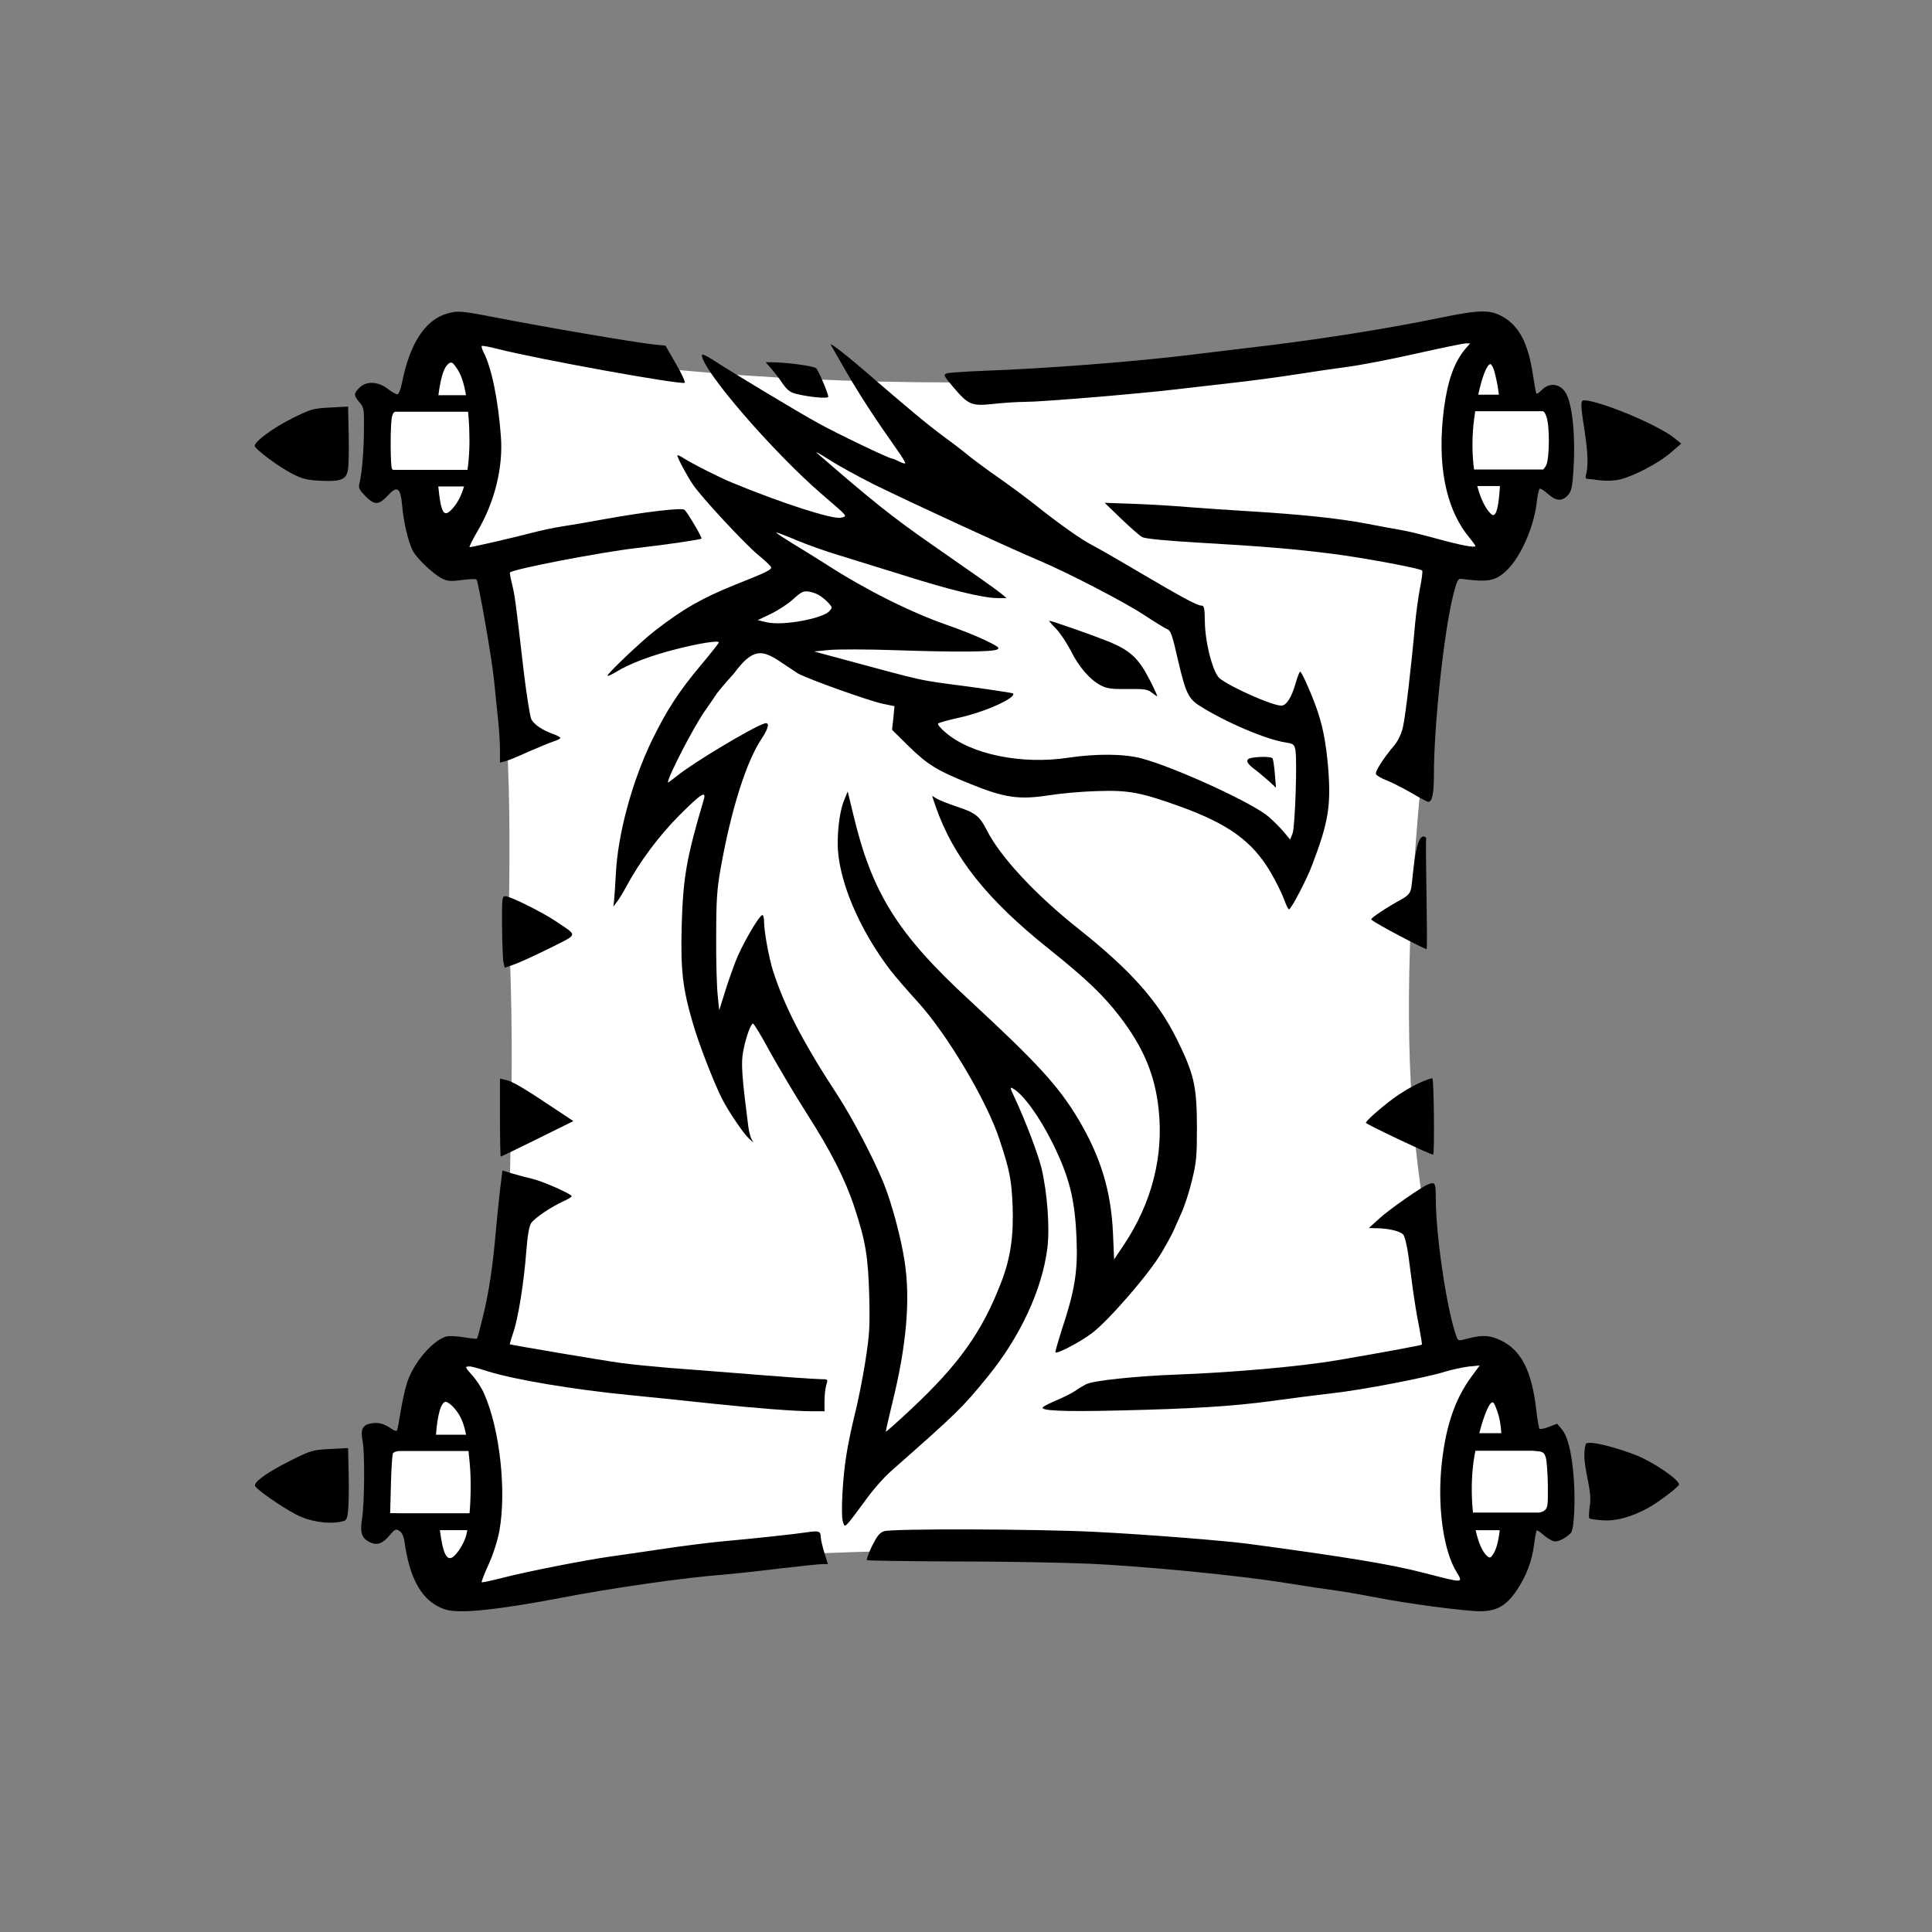 <?xml version="1.0" encoding="UTF-8" standalone="no"?>
<svg
   version="1.0"
   width="1024pt"
   height="1024pt"
   viewBox="0 0 1024 1024"
   preserveAspectRatio="xMidYMid meet"
   id="svg20"
   sodipodi:docname="icon.svg"
   inkscape:version="1.4 (86a8ad7, 2024-10-11)"
   xmlns:inkscape="http://www.inkscape.org/namespaces/inkscape"
   xmlns:sodipodi="http://sodipodi.sourceforge.net/DTD/sodipodi-0.dtd"
   xmlns="http://www.w3.org/2000/svg"
   xmlns:svg="http://www.w3.org/2000/svg">
  <rect x="0" y="0" width="1024" height="1024" fill="#808080" stroke="none"/>
  <defs
     id="defs20">
    <inkscape:path-effect
       effect="bspline"
       id="path-effect10"
       is_visible="true"
       lpeversion="1.3"
       weight="33.333"
       steps="2"
       helper_size="0"
       apply_no_weight="true"
       apply_with_weight="true"
       only_selected="false"
       uniform="false" />
  </defs>
  <sodipodi:namedview
     id="namedview20"
     pagecolor="#f2ebd1"
     bordercolor="#000000"
     borderopacity="0.25"
     inkscape:showpageshadow="2"
     inkscape:pageopacity="0.0"
     inkscape:pagecheckerboard="true"
     inkscape:deskcolor="#d1d1d1"
     inkscape:document-units="pt"
     inkscape:zoom="0.35355339"
     inkscape:cx="1015.4053"
     inkscape:cy="408.70772"
     inkscape:window-width="1920"
     inkscape:window-height="991"
     inkscape:window-x="-9"
     inkscape:window-y="-9"
     inkscape:window-maximized="1"
     inkscape:current-layer="layer1"
     labelstyle="default"
     inkscape:clip-to-page="false" />
  <g
     inkscape:groupmode="layer"
     id="layer1"
     inkscape:label="Layer 1">
    <path
       id="path10"
       style="fill:#ffffff;stroke-width:7.5"
       d="m 2357.227,8480.605 c -319.568,-703.477 -687.057,-287.781 149.556,-1219.94 214.342,-443.038 198.103,-1382.935 189.174,-1924.727 40.788,-902.511 -8.684,-1234.427 -0.938,-2295.513 1.177,-4.053 -150.038,-34.715 -225.469,-47.051 -836.614,-932.16 -417.433,-497.254 -119.077,-1182.832 2174.184,262.957 2531.703,281.124 5462.798,40.415 497.369,323.884 631.54,658.577 40.371,1147.222 -25.995,21.487 -135.748,102.548 -138.574,115.693 -295.767,977.678 -339.877,1973.126 -59.238,4045.664 6.118,45.181 150.416,163.694 183.926,185.933 572.419,379.895 475.748,759.587 -21.621,1083.472 -2699.492,-424.891 -4891.724,-121.292 -5460.908,51.665 z"
       transform="matrix(0.1,0,0,-0.1,0,1024)"
       sodipodi:nodetypes="cccccccscsscc" />
  </g>
  <g
     inkscape:groupmode="layer"
     id="layer2"
     inkscape:label="Layer 2">
    <g
       transform="matrix(0.1,0,0,-0.1,0,1024)"
       fill="#000000"
       stroke="none"
       id="g20">
      <path
         id="path1"
         d="M 2426.792 8587.832 C 2406.278 8587.475 2390.25 8584.003 2370 8578.003 C 2253 8545.003 2171 8417.998 2130 8207.998 C 2123 8173.998 2113.006 8150.005 2106.006 8150.005 C 2099.006 8150.005 2076.004 8163.005 2054.004 8180.005 C 2002.004 8219.005 1940 8221 1905 8185 C 1874 8155 1874 8144.993 1905 8107.993 C 1929 8079.993 1929.994 8072.002 1928.994 7967.002 C 1928.994 7855.002 1918 7730.007 1905 7677.007 C 1899 7654.007 1904.003 7643.994 1938.003 7608.994 C 1987.003 7560.994 2006.999 7562.007 2058.999 7617.007 C 2106.999 7668.007 2123.007 7654.996 2132.007 7555.996 C 2140.007 7469.996 2162.001 7374.994 2186.001 7323.994 C 2206.001 7282.994 2296.999 7195.998 2343.999 7172.998 C 2373.999 7158.998 2391.006 7157.996 2451.006 7165.996 C 2490.006 7170.996 2523.006 7173.003 2526.006 7168.003 C 2537.006 7150.003 2609.994 6732.995 2618.994 6629.995 C 2624.994 6566.995 2635 6475.005 2640 6425.005 C 2645 6376.005 2650.005 6303.996 2650.005 6265.996 L 2650.005 6197.998 L 2677.002 6205 C 2691.002 6208 2746.994 6230.995 2798.994 6254.995 C 2851.994 6277.995 2911.998 6303 2932.998 6310 C 2952.998 6316 2970 6324.999 2970 6328.999 C 2970 6332.999 2952.998 6341.994 2932.998 6348.994 C 2874.998 6369.994 2831.001 6398.993 2816.001 6427.993 C 2809.001 6442.993 2790.996 6556.005 2775.996 6680.005 C 2732.996 7053.005 2729.004 7082.994 2714.004 7143.994 C 2706.004 7175.994 2701.003 7204.001 2703.003 7206.001 C 2721.003 7224.001 3186.993 7313.995 3372.993 7334.995 C 3529.993 7352.995 3712.993 7380.005 3717.993 7385.005 C 3722.993 7390.005 3643.993 7523.993 3627.993 7537.993 C 3612.993 7549.993 3423.005 7528.006 3190.005 7486.006 C 3116.005 7472.006 3021.005 7456 2980.005 7450 C 2939.005 7444 2865.005 7428.005 2815.005 7415.005 C 2721.005 7390.005 2503.004 7340.005 2489.004 7340.005 C 2485.004 7340.005 2504.001 7377.995 2531.001 7424.995 C 2622.001 7578.995 2667 7762.005 2655 7925.005 C 2641 8116.005 2605.993 8290.998 2562.993 8372.998 C 2554.993 8388.998 2551.003 8404.001 2553.003 8406.001 C 2556.003 8409.001 2593.001 8402.001 2636.001 8391.001 C 2852.001 8336.001 3599.004 8201.001 3629.004 8211.001 C 3634.004 8213.001 3613.993 8258.006 3582.993 8311.006 L 3527.007 8407.993 L 3465.996 8413.999 C 3345.996 8427.999 2910.997 8501.996 2606.997 8560.996 C 2507.622 8580.371 2460.981 8588.428 2426.792 8587.832 z M 2388.325 8318.242 C 2398.208 8319.736 2407.505 8308.877 2425.005 8282.002 C 2444.666 8252.23 2459.429 8206.995 2469.976 8145.435 L 2323.638 8145.435 C 2333.563 8223.149 2348.673 8280.913 2367.993 8302.993 C 2376.243 8311.993 2382.396 8317.346 2388.325 8318.242 z M 2093.291 8057.69 L 2481.079 8057.69 C 2483.531 8030.539 2485.599 8001.771 2486.997 7970.005 C 2490.347 7886.258 2486.999 7812.817 2477.798 7749.531 L 2082.056 7749.531 C 2080.428 7750.718 2078.725 7751.912 2077.998 7753.003 C 2068.998 7767.003 2068.006 7970.007 2076.006 8022.007 C 2079.485 8042.883 2083.792 8052.732 2093.291 8057.69 z M 2322.905 7661.787 L 2459.502 7661.787 C 2445.82 7615.687 2427.342 7578.419 2403.999 7551.001 C 2354.178 7491.954 2338.399 7510.418 2322.905 7661.787 z " />
      <path
         id="path2"
         d="M 7852.881 8589.004 C 7804.006 8588.254 7737.005 8577.005 7630.005 8555.005 C 7346.005 8496.005 6949.995 8434 6604.995 8395 C 6527.995 8386 6398 8370.005 6315 8360.005 C 6028 8324.005 5536.007 8286 5222.007 8275 C 5121.007 8271 5028.998 8264.996 5017.998 8260.996 C 4998.998 8253.996 5001.001 8248.995 5051.001 8189.995 C 5133.001 8092.995 5149.004 8086.999 5264.004 8098.999 C 5316.004 8104.999 5392.999 8110 5433.999 8110 C 5518.999 8110 6038.995 8153.006 6229.995 8176.006 C 6298.995 8184.006 6436.005 8200.001 6535.005 8211.001 C 6634.005 8222.001 6783.005 8242.005 6865.005 8255.005 C 6948.005 8268.005 7069.997 8285.995 7136.997 8294.995 C 7203.997 8302.995 7368.007 8335 7502.007 8365 C 7636.007 8395 7755.993 8420.005 7767.993 8420.005 L 7792.002 8420.005 L 7765.005 8388.994 C 7708.005 8319.994 7673.999 8226 7653.999 8080 C 7614.999 7784 7659.996 7547.003 7785.996 7393.003 C 7804.996 7370.003 7819.995 7348.996 7819.995 7345.996 C 7819.995 7334.996 7738.005 7351.005 7615.005 7385.005 C 7549.005 7403.005 7465.995 7424.005 7429.995 7430.005 C 7393.995 7436.005 7309.005 7452 7240.005 7465 C 7094.005 7493 6890.005 7513.995 6625.005 7529.995 C 6521.005 7535.995 6381 7546.001 6315 7551.001 C 6249 7557.001 6119.005 7565.004 6025.005 7569.004 L 5854.995 7574.995 L 5943.003 7490.005 C 5992.003 7443.005 6042.005 7399.003 6055.005 7393.003 C 6069.005 7385.003 6181.006 7373.995 6336.006 7364.995 C 6712.006 7342.995 6852.005 7330.995 7060.005 7304.995 C 7232.005 7282.995 7524.998 7228.006 7537.998 7216.006 C 7540.998 7212.006 7536.001 7170.007 7526.001 7122.007 C 7517.001 7074.007 7505 6986.995 7500 6929.995 C 7480 6704.995 7449.001 6442.007 7436.001 6387.007 C 7428.001 6351.007 7409.997 6313.997 7391.997 6291.997 C 7331.997 6220.997 7287.003 6151.002 7293.003 6137.002 C 7296.003 6130.002 7319.997 6114.995 7346.997 6104.995 C 7372.997 6094.995 7431.998 6065.004 7477.998 6039.004 C 7522.998 6012.004 7565.005 5990.005 7570.005 5990.005 C 7591.005 5990.005 7600.005 6034.003 7600.005 6133.003 C 7600.005 6397.003 7653.002 6888.005 7702.002 7085.005 C 7722.002 7163.005 7727.995 7175.002 7744.995 7172.002 C 7887.995 7153.002 7927.002 7159.998 7987.002 7217.998 C 8063.002 7291.998 8132.996 7453.996 8145.996 7585.996 C 8149.996 7620.996 8157.003 7649.995 8163.003 7649.995 C 8168.003 7649.995 8188.007 7636.995 8207.007 7619.995 C 8248.007 7583.995 8279.004 7582.004 8309.004 7614.004 C 8327.004 7633.004 8332.993 7654.006 8337.993 7726.006 C 8352.993 7920.006 8334.996 8104.002 8295.996 8162.002 C 8265.996 8207.002 8212.004 8212.995 8174.004 8174.995 C 8160.004 8160.995 8146.004 8150.993 8144.004 8152.993 C 8141.004 8154.993 8133.005 8200.002 8125.005 8252.002 C 8100.005 8420.002 8053.007 8510 7967.007 8560 C 7932.507 8580 7901.756 8589.754 7852.881 8589.004 z M 7900.005 8309.995 C 7905.005 8309.995 7914 8292.993 7920 8272.993 C 7930.691 8235.056 7938.629 8193.815 7944.624 8148.086 L 7834.98 8148.086 C 7855.03 8240.651 7880.605 8309.995 7900.005 8309.995 z M 7818.97 8060.342 L 8179.424 8060.342 C 8186.887 8054.969 8191.651 8046.059 8197.002 8030.005 C 8214.002 7980.005 8213.006 7817.001 8196.006 7776.001 C 8192.377 7767.232 8186.133 7758.981 8179.233 7751.655 L 7812.715 7751.655 C 7803.338 7822.197 7801.615 7900.911 7808.994 7982.998 C 7811.564 8009.02 7815.085 8034.861 7818.97 8060.342 z M 7829.751 7663.896 L 7950.059 7663.896 C 7943.281 7559.641 7932.394 7510 7913.994 7510 C 7905.994 7510 7890.007 7526.998 7877.007 7547.998 C 7857.222 7579.184 7841.627 7618.892 7829.751 7663.896 z " />
      <path
         d="m 4403,8413 c 2,-4 40,-69 82,-143 73,-126 152,-247 269,-413 27,-37 46,-70 44,-73 -3,-2 -18,2 -34,11 -16,8 -33,15 -37,15 -16,0 -293,133 -392,188 -102,56 -468,276 -562,338 -29,19 -53,29 -53,22 0,-78 378,-516 640,-741 139,-120 133,-112 97,-121 -43,-10 -315,77 -582,188 -64,26 -217,104 -259,132 -14,9 -26,13 -26,10 0,-13 53,-111 83,-155 47,-69 271,-310 344,-371 37,-30 68,-60 70,-66 4,-13 -21,-26 -190,-93 -174,-70 -278,-129 -427,-245 -71,-55 -250,-225 -250,-237 0,-5 21,5 48,21 68,42 186,87 315,119 120,31 227,48 227,36 0,-4 -42,-57 -94,-119 -119,-142 -182,-239 -261,-401 -105,-217 -181,-497 -191,-709 -3,-55 -7,-117 -9,-136 l -4,-35 19,25 c 11,14 34,52 51,84 70,129 169,263 279,374 119,119 146,135 129,80 -91,-307 -109,-411 -116,-668 -6,-231 5,-327 58,-509 31,-110 111,-315 155,-403 35,-69 115,-187 144,-213 l 23,-20 -11,20 c -5,11 -13,40 -16,65 -30,234 -37,312 -31,370 7,64 38,165 55,175 4,3 45,-64 90,-148 46,-83 135,-233 198,-332 125,-195 202,-346 251,-495 59,-180 72,-259 78,-465 4,-171 2,-206 -21,-353 -14,-89 -39,-215 -56,-280 -16,-65 -36,-161 -44,-213 -20,-121 -30,-316 -19,-353 8,-27 10,-28 26,-11 10,9 49,62 89,116 39,56 102,128 141,162 356,314 376,334 510,498 173,211 290,462 318,682 14,106 0,295 -31,426 -19,77 -84,249 -145,379 -22,46 -23,52 -7,43 53,-28 141,-149 209,-286 92,-185 121,-303 129,-515 7,-169 -10,-272 -77,-474 -21,-66 -37,-121 -35,-124 10,-9 133,56 195,103 91,70 304,316 369,428 30,51 58,103 63,116 6,14 24,54 40,90 17,37 43,116 57,176 24,98 26,129 26,285 -1,215 -15,277 -108,465 -99,200 -245,364 -521,583 -228,181 -413,380 -485,522 -38,75 -61,93 -160,125 -47,16 -95,35 -107,43 l -23,14 19,-56 c 93,-268 271,-493 601,-756 196,-157 286,-243 372,-354 127,-165 189,-310 209,-495 27,-249 -36,-496 -183,-717 l -53,-79 -6,140 c -10,222 -65,403 -183,602 -106,177 -214,295 -578,632 -381,351 -517,569 -616,986 l -29,120 -16,-39 c -23,-51 -37,-144 -37,-237 0,-187 112,-455 285,-679 24,-30 86,-102 138,-159 155,-169 368,-526 435,-732 54,-164 63,-211 69,-349 6,-163 -11,-279 -61,-408 -100,-260 -223,-433 -476,-670 -73,-68 -133,-122 -135,-120 -1,2 15,73 36,158 73,297 95,540 64,742 -19,127 -69,313 -112,418 -55,135 -166,345 -243,464 -186,284 -283,473 -343,661 -21,66 -47,207 -47,256 0,21 -4,39 -9,39 -17,0 -110,-161 -142,-245 -17,-44 -44,-120 -59,-170 l -28,-90 -8,80 c -5,44 -9,184 -8,310 0,193 4,251 23,359 55,311 136,569 218,691 38,57 44,90 14,80 -64,-20 -384,-212 -463,-278 -27,-21 -48,-37 -48,-34 0,30 133,287 194,376 28,40 58,83 66,96 8,12 48,59 89,104 131.204,179.212 177.413,105.624 341,1 70,-36 378,-145 448,-160 l 63,-13 -6,-63 -7,-62 85,-84 c 103,-101 153,-132 330,-203 182,-74 259,-85 418,-60 63,10 177,20 254,22 165,6 233,-7 441,-82 256,-93 382,-184 479,-349 29,-50 61,-115 71,-143 10,-29 22,-53 26,-53 11,0 95,160 123,236 86,225 100,314 85,510 -12,144 -31,237 -67,334 -34,92 -75,180 -82,180 -3,0 -15,-29 -25,-65 -21,-73 -48,-115 -75,-115 -48,0 -267,97 -326,144 -36,29 -78,190 -79,303 -1,69 -4,83 -17,83 -23,0 -96,39 -329,176 -113,67 -225,131 -250,144 -53,26 -178,114 -308,218 -51,40 -139,105 -195,144 -56,39 -122,88 -147,108 -25,21 -83,66 -130,100 -101,75 -187,147 -435,361 -90,78 -181,148 -172,132 z m 232,-742 c 206,-101 718,-337 875,-403 145,-61 446,-217 550,-285 58,-38 113,-72 123,-76 22,-8 29,-26 62,-172 39,-166 54,-198 112,-235 136,-87 355,-180 456,-195 43,-7 47,-10 53,-41 10,-56 -2,-406 -15,-441 l -13,-33 -33,40 c -18,21 -54,58 -81,81 -85,74 -501,264 -676,310 -92,24 -239,25 -385,3 -250,-38 -519,18 -653,135 -25,21 -42,42 -38,46 4,5 56,19 115,32 136,30 303,106 282,128 -3,2 -106,18 -229,35 -293,39 -205,20 -725,160 l -100,27 80,8 c 44,4 199,4 345,-1 322,-11 522,-10 546,4 15,8 3,16 -67,50 -46,22 -137,58 -201,80 -192,67 -428,185 -633,317 -44,28 -124,78 -177,110 -54,33 -96,61 -94,63 2,1 50,-17 107,-41 57,-24 160,-61 229,-81 69,-21 223,-69 342,-106 242,-77 421,-120 494,-120 h 49 l -30,25 c -16,13 -67,50 -113,82 -46,32 -156,109 -245,171 -213,148 -319,232 -616,490 -14,12 15,-3 64,-35 50,-32 158,-91 240,-132 z m -285,-591 c 14,-10 34,-27 44,-39 18,-20 18,-22 2,-40 -37,-40 -243,-78 -328,-60 l -52,12 69,33 c 39,19 93,54 120,79 44,40 54,44 85,39 19,-3 46,-14 60,-24 z"
         id="path3"
         sodipodi:nodetypes="cccccsccsccccscccccsccsccccccccccccccccccccccccccccccccccccccccccccccccccccccccccccccsccccccccccccsscccccccccscccccccccccccccscccscsccscccscccccccccccccccccccccccccccccccccsccsccsccccscccccccs" />
      <path
         d="M5597 6908 c23 -24 57 -76 78 -116 42 -86 102 -155 160 -185 34 -17 56 -20 142 -19 87 1 105 -1 126 -18 14 -11 28 -20 30 -20 3 0 -15 39 -40 88 -60 116 -105 157 -226 205 -88 35 -294 107 -306 107 -3 0 13 -19 36 -42z"
         id="path4" />
      <path
         d="M6633 6223 c-34 -6 -28 -28 15 -59 20 -15 54 -44 76 -63 l39 -36 -6 73 c-3 39 -9 77 -12 82 -6 10 -68 11 -112 3z"
         id="path5" />
      <path
         d="M4088 8286 c16 -19 44 -54 60 -79 25 -35 40 -47 74 -55 68 -17 168 -26 168 -15 0 17 -51 138 -64 151 -12 12 -152 31 -235 32 l-33 0 30 -34z"
         id="path6" />
      <path
         d="m 8405,7719 c -3,-9 0,-16 7,-17 7,0 39,-4 70,-8 35,-4 76,-2 105,5 76,19 203,86 266,140 l 58,50 -52,41 c -134.9,90.399 -430.006,200.049 -470,187 -31.335,-14.262 51.539,-278.972 16,-398 z"
         id="path7"
         sodipodi:nodetypes="ccccccccc" />
      <path
         d="M1749 8080 c-91 -5 -101 -8 -200 -57 -102 -51 -199 -123 -199 -146 1 -18 132 -115 203 -150 50 -25 77 -32 144 -35 111 -6 140 6 148 62 3 22 5 106 3 186 l-3 145 -96 -5z"
         id="path8" />
      <path
         d="M2661 5328 c1 -90 4 -175 8 -190 l6 -27 55 19 c30 11 114 50 187 86 150 76 148 61 26 143 -74 49 -239 131 -265 131 -17 0 -18 -12 -17 -162z"
         id="path12" />
      <path
         d="M7514 4496 c-38 -18 -96 -53 -129 -78 -74 -55 -152 -125 -145 -130 30 -21 342 -168 356 -168 8 0 4 399 -4 404 -5 3 -40 -10 -78 -28z"
         id="path15" />
      <path
         d="M2650 4316 c0 -113 2 -206 4 -206 3 0 90 42 195 94 l190 94 -95 63 c-161 108 -230 149 -263 155 l-31 7 0 -207z"
         id="path16" />
      <g
         id="g40">
        <path
           id="path17"
           d="M 2662.998,4036.006 2651.001,3940 c -6,-52 -16.002,-148.995 -22.002,-214.995 -17,-199 -37.998,-333.998 -67.998,-457.998 -16,-65 -30.003,-120.007 -33.003,-122.007 -2,-2 -32.994,1.002 -68.994,7.002 -35,6 -76.011,7.995 -91.011,4.995 -75,-19 -181.988,-146.004 -212.988,-254.004 -10,-32 -24.007,-97.997 -32.007,-146.997 -8,-50 -15.999,-93.998 -18.999,-97.998 -3,-5 -16.992,10e-4 -31.992,11.001 -38,26 -69.003,34.001 -108.003,26.001 -43,-8 -53.997,-31.999 -41.997,-93.999 12,-62 9.997,-327.995 -3.003,-409.995 -12,-74 -1.999,-104.01 41.001,-125.01 38,-18 65.993,-9.001 102.993,33.999 31,37 35.005,38.005 55.005,25.005 14,-10 22.997,-31.003 26.997,-63.003 25,-178 83.993,-290.002 177.993,-337.002 42,-21 65.008,-24.99 133.008,-24.99 93,0 286.996,26.99 510.996,69.99 268,52 661.998,109.01 877.998,125.01 44,4 171.012,16.996 282.012,30.996 112,13 215.987,23.994 231.987,23.994 h 29.004 l -18.999,61.011 c -10,33 -18.999,70.994 -18.999,83.994 0,29 -12.005,32.994 -70.005,23.994 -57,-9 -296.995,-34.999 -454.995,-48.999 -66,-6 -208,-23.99 -315,-39.99 -107,-16 -230.995,-34.005 -274.995,-40.005 -129,-18 -441.009,-79.006 -564.009,-111.006 -63,-16 -115.993,-27.99 -117.993,-24.99 -2,2 14.002,44.995 37.002,94.995 25,55 46.997,125.008 56.997,178.008 38,213 1.994,538.991 -81.006,725.991 -13,31 -42.991,76.001 -65.991,101.001 -52,57 -43.004,57.996 90.996,15.996 140,-43 447.994,-94.999 743.994,-123.999 143,-14 343.005,-34.996 445.005,-45.996 238,-25 436.993,-40.005 522.993,-40.005 h 67.002 v 52.998 c 0,28 4.009,67.005 9.009,85.005 10,32 10.003,32.007 -26.997,32.007 -42,1 -199.002,11.999 -472.002,33.999 -102,8 -252.01,20.001 -335.01,26.001 -82,7 -197,18.001 -255,26.001 -94,13 -580.988,94.994 -587.988,98.994 -1,1 6.988,27.996 17.988,60.996 26,74 56.009,260.002 69.009,427.002 7,88 15.001,136.999 26.001,153.999 18,27 106.998,86.997 172.998,116.997 23,10 41.997,22.001 41.997,26.001 0,11 -151.005,78.011 -205.005,91.011 -27,6 -74.996,18.993 -105.996,27.993 z m -300,-1226.001 c 7,0 25.009,-12.012 39.009,-27.012 34.289,-36.829 54.408,-77.144 68.408,-147.305 h -159.683 c 8.015,105.424 26.568,174.316 52.266,174.316 z m -247.104,-260.537 h 367.295 c 2.392,-21.238 4.672,-43.932 6.811,-69.463 6.926,-78.078 5.895,-177.877 -1.289,-260.625 h -166.816 c -174.386,0.071 0.086,-0.061 -174.434,0 H 2110.21 v -0.044 c -4.144,0.217 -8.124,0.659 -12.217,0.659 h -30 l 4.014,153.003 c 2,83 6.986,158 10.986,165 4.477,5.372 17.96,10.414 32.9,11.47 z m 215.581,-419.414 h 145.561 c -2.179,-11.435 -4.495,-22.064 -7.031,-31.055 -12,-42 -47.012,-96.998 -72.012,-112.998 -30.967,-18.85 -50.919,21.901 -66.519,144.053 z"
           sodipodi:nodetypes="ccccccccccccscccccsscccsccsccsccccccccccscsccccccccccscccscccsccccccccsccccccccc" />
      </g>
      <path
         id="path18"
         d="M 7591.86 3968.857 C 7586.376 3968.748 7579.255 3966.498 7570.005 3962.998 C 7535.005 3949.998 7360.995 3828.006 7309.995 3781.006 L 7255.005 3730.996 L 7300.005 3730 C 7360.005 3729 7418.997 3714.997 7436.997 3696.997 C 7444.997 3688.997 7457.005 3639.999 7465.005 3583.999 C 7472.005 3528.999 7482.995 3445.005 7489.995 3395.005 C 7496.995 3346.005 7510.006 3263.006 7521.006 3211.006 C 7531.006 3159.006 7538.006 3114.993 7536.006 3112.993 C 7532.006 3108.993 7290.995 3064.995 7084.995 3029.995 C 6889.995 2996.995 6536.005 2965.995 6250.005 2954.995 C 6025.005 2946.995 5794.001 2922.993 5756.001 2902.993 C 5739.001 2893.993 5711.997 2878.002 5696.997 2867.002 C 5680.997 2856.002 5638.994 2834.995 5603.994 2819.995 C 5567.994 2804.995 5533.998 2787.997 5527.998 2781.997 C 5508.998 2762.997 5629.004 2756.994 5924.004 2763.994 C 6317.004 2772.994 6532.005 2786 6745.005 2815 C 6844.005 2829 6988 2847.001 7065 2856.001 C 7219 2873.001 7558.005 2937.995 7660.005 2969.995 C 7696.005 2980.995 7752.004 2993.007 7784.004 2997.007 L 7842.993 3002.998 L 7803.003 2949.004 C 7708.003 2822.004 7657.003 2666.995 7638.003 2444.995 C 7621.003 2233.995 7653.005 2016.998 7720.005 1907.998 C 7756.005 1847.998 7761 1847.999 7545 1903.999 C 7371 1948.999 7131.997 1988.006 6626.997 2056.006 C 6484.997 2075.006 6079.005 2107.001 5800.005 2121.001 C 5502.005 2136.001 4724.995 2139.004 4684.995 2124.004 C 4661.995 2116.004 4648.007 2098.001 4622.007 2046.001 C 4604.007 2008.001 4591.995 1975.001 4594.995 1971.001 C 4598.995 1968.001 4808.998 1964.999 5062.998 1963.999 C 5316.998 1963.999 5638 1958.002 5775 1952.002 C 6075 1938.002 6566.995 1890.005 6814.995 1850.005 C 6913.995 1834.005 7033 1816 7080 1810 C 7127 1804 7221 1786.994 7290 1773.994 C 7448 1741.994 7764 1700.005 7845 1700.005 C 7932 1700.005 7982.997 1728.993 8036.997 1807.993 C 8088.997 1884.993 8119.996 1964.999 8130.996 2053.999 C 8135.996 2091.999 8142 2125.003 8145 2128.003 C 8147 2131.003 8165.005 2119.006 8185.005 2101.006 C 8205.005 2084.006 8230.998 2069.995 8242.998 2069.995 C 8263.998 2069.995 8299.996 2088.995 8325.996 2114.995 C 8343.996 2131.995 8351 2299.001 8340 2421.001 C 8328 2555.001 8308.001 2629.007 8276.001 2667.007 L 8253.003 2694.004 L 8208.999 2676.997 C 8184.999 2667.997 8163 2663.003 8160 2668.003 C 8156 2672.003 8147.997 2718.007 8141.997 2772.007 C 8117.997 2974.007 8062.998 3081.999 7957.998 3133.999 C 7898.998 3162.999 7858.997 3165.996 7781.997 3145.996 C 7728.997 3131.996 7729.005 3132.005 7720.005 3155.005 C 7671.005 3285.005 7609.995 3685.998 7609.995 3887.998 C 7609.995 3950.248 7608.314 3969.186 7591.86 3968.857 z M 7912.998 2807.002 C 7919.998 2805.002 7932.994 2771.994 7943.994 2733.994 C 7950.738 2707.469 7954.833 2681.464 7957.441 2643.906 L 7840.693 2643.906 C 7866.143 2742.93 7895.435 2812.856 7912.998 2807.002 z M 7820.259 2550.625 L 8128.667 2550.625 L 8128.667 2550.186 L 8152.002 2548.003 C 8177.002 2546.003 8186.003 2539 8193.003 2515 C 8198.003 2499 8203.004 2432.007 8204.004 2367.007 C 8205.004 2260.007 8203.001 2246.999 8186.001 2233.999 C 8179.092 2228.975 8169.3 2225.426 8159.546 2222.969 L 7807.075 2222.969 C 7796.949 2318.383 7798.238 2427.757 7815 2526.001 C 7816.549 2534.687 7818.606 2542.111 7820.259 2550.625 z M 7821.284 2129.688 L 7948.989 2129.688 C 7941.512 2067.593 7930.336 2026.99 7913.994 2001.997 C 7900.994 1982.997 7895.994 1980.996 7883.994 1990.996 C 7857.125 2013.014 7835.73 2063.803 7821.284 2129.688 z " />
      <path
         d="m 8428,2272 c -6,-40 -8,-76 -4,-79 4,-4 35,-9 71,-11 71,-5 153,18 241,66 54,30 163,112 163,124 2,25 -140,121 -227,155 -94.354,37.121 -245.725,80.243 -266.75,60.906 -29.128,-98.05 32.783,-224.82 22.75,-315.906 z"
         id="path19"
         sodipodi:nodetypes="cccccccc" />
      <path
         d="M1749 2560 c-93 -5 -101 -7 -210 -62 -115 -57 -189 -109 -188 -131 0 -16 137 -112 220 -155 70 -36 162 -51 232 -38 34 6 36 9 42 59 3 29 5 115 3 192 l-3 140 -96 -5z"
         id="path20" />
      <path
         d="m 7480.357,5536.595 c -3.975,-25.907 -13.969,-42.161 -50.188,-62.216 -81.068,-43.92 -168.228,-102.12 -162.01,-108.064 26.71,-25.052 278.756,-154.83 292.614,-156.82 7.919,-1.137 -6.502,525.901 -1.947,590.572 -56.332,48.626 -68,-195.24 -78.47,-263.472 z"
         id="path15-9"
         sodipodi:nodetypes="sccscs" />
    </g>
  </g>
</svg>
